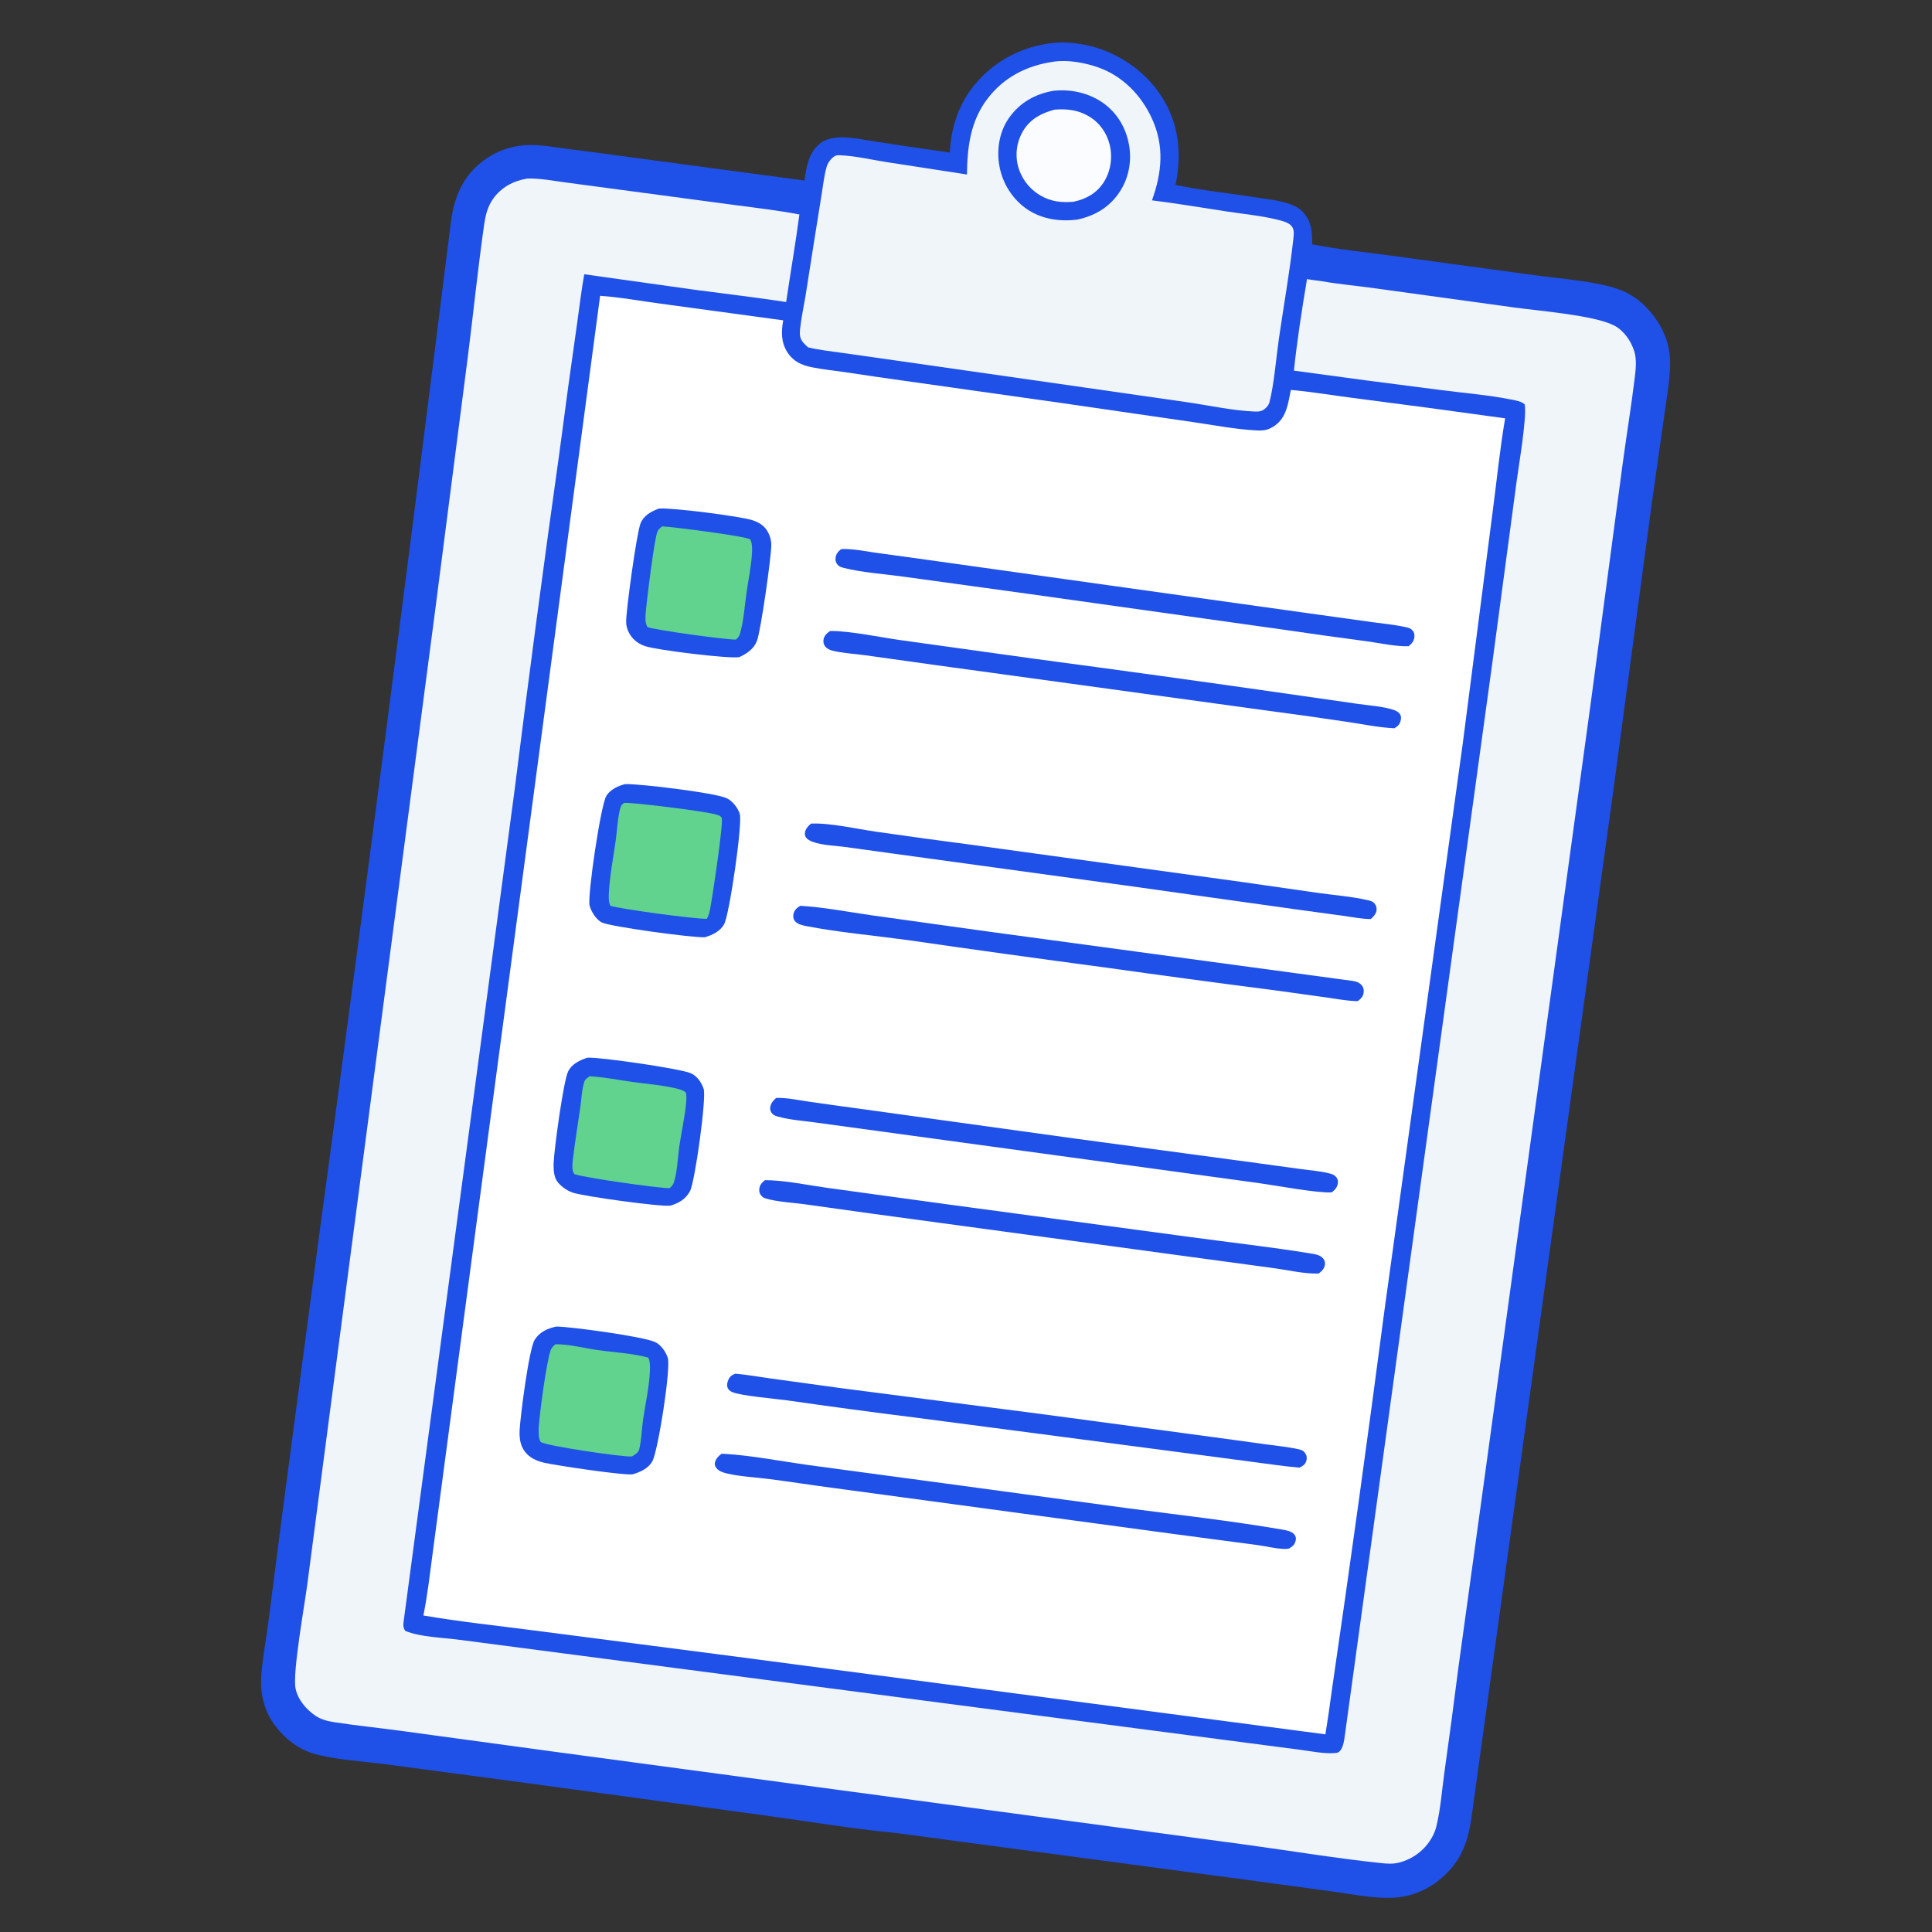 <svg width="102" height="102" viewBox="0 0 102 102" fill="none" xmlns="http://www.w3.org/2000/svg">
<rect x="0" y="0" width="102" height="102" fill="#333333" stroke="none"/>
<path d="M55.648 2.261C56.182 2.209 56.746 2.261 57.271 2.364C58.866 2.677 60.364 3.647 61.267 5.006C62.247 6.48 62.403 8.062 62.064 9.761C63.438 10.054 64.885 10.198 66.277 10.417C66.851 10.507 67.462 10.566 68.017 10.745C68.305 10.837 68.563 10.961 68.775 11.181C69.249 11.674 69.285 12.255 69.276 12.9C70.622 13.162 72.013 13.302 73.374 13.488L81.031 14.53C82.295 14.704 84.301 14.853 85.455 15.272C86.206 15.544 86.812 16.03 87.292 16.663C87.877 17.435 88.19 18.263 88.172 19.238C88.156 20.131 87.986 21.064 87.862 21.951L87.191 26.684L85.16 41.858L77.707 95.817C77.503 97.347 77.094 98.417 75.83 99.373C75.744 99.437 75.656 99.498 75.565 99.555C75.474 99.612 75.381 99.665 75.286 99.715C75.191 99.765 75.094 99.812 74.996 99.854C74.897 99.897 74.797 99.935 74.696 99.97C74.594 100.005 74.492 100.036 74.388 100.063C74.284 100.09 74.179 100.113 74.074 100.131C73.968 100.151 73.862 100.166 73.755 100.176C73.648 100.187 73.541 100.193 73.434 100.196C72.409 100.221 71.334 99.998 70.319 99.857L65.585 99.216L47.276 96.77C47.26 96.769 47.244 96.768 47.228 96.766C44.929 96.543 42.622 96.152 40.332 95.84L27.065 94.037L20.301 93.137C19.12 92.984 17.649 92.905 16.537 92.577C15.743 92.343 15.05 91.788 14.55 91.14C13.994 90.423 13.747 89.537 13.787 88.637C13.83 87.655 14.04 86.642 14.166 85.663L14.906 79.904L16.887 64.945C19.284 47.235 21.587 29.512 23.797 11.777C23.972 10.432 24.4 9.334 25.511 8.49C25.59 8.43 25.672 8.372 25.756 8.318C25.84 8.264 25.925 8.213 26.013 8.165C26.1 8.117 26.189 8.072 26.28 8.031C26.37 7.989 26.463 7.951 26.556 7.916C26.649 7.881 26.744 7.849 26.84 7.821C26.936 7.793 27.032 7.768 27.13 7.747C27.227 7.726 27.325 7.709 27.424 7.695C27.523 7.681 27.622 7.67 27.722 7.663C28.481 7.617 29.271 7.77 30.023 7.867C31.132 8.008 32.239 8.155 33.346 8.309L42.472 9.531C42.584 8.789 42.673 8.075 43.301 7.569C43.576 7.348 43.98 7.263 44.325 7.252C44.971 7.231 45.682 7.396 46.323 7.491C47.596 7.686 48.87 7.873 50.145 8.052C50.207 6.766 50.597 5.536 51.414 4.525C52.479 3.207 53.973 2.434 55.648 2.261Z" fill="#1F50E8"/>
<path d="M55.64 3.254C56.398 3.148 57.292 3.311 58.008 3.568C59.276 4.024 60.247 5.025 60.808 6.239C61.482 7.695 61.349 9.105 60.818 10.577C62.144 10.741 63.469 10.969 64.791 11.168C65.672 11.302 66.601 11.39 67.465 11.604C67.694 11.661 68.013 11.74 68.176 11.92C68.352 12.116 68.305 12.403 68.279 12.641C68.088 14.39 67.77 16.141 67.519 17.884C67.377 18.867 67.264 20.307 67.022 21.232C66.982 21.387 66.875 21.511 66.749 21.607C66.6 21.72 66.451 21.734 66.269 21.728C65.099 21.686 63.879 21.411 62.717 21.242L55.919 20.266L47.346 19.04L44.499 18.635C43.886 18.548 43.261 18.484 42.659 18.337C42.564 18.247 42.463 18.157 42.381 18.055C42.214 17.846 42.213 17.61 42.241 17.357C42.306 16.772 42.434 16.183 42.531 15.602L42.98 12.748L43.379 10.252C43.456 9.777 43.51 9.27 43.642 8.809C43.701 8.6 43.849 8.403 44.021 8.273C44.135 8.187 44.224 8.194 44.361 8.199C45.151 8.228 46.001 8.431 46.784 8.554L51.051 9.212C51.066 7.78 51.23 6.409 52.121 5.23C53.001 4.067 54.216 3.456 55.64 3.254Z" fill="#EFF5F9"/>
<path d="M55.617 4.794C56.466 4.7 57.364 4.879 58.089 5.336C58.868 5.827 59.379 6.597 59.576 7.493C59.773 8.383 59.631 9.323 59.136 10.094C58.602 10.926 57.828 11.387 56.877 11.594C55.962 11.707 55.019 11.577 54.241 11.057C53.472 10.542 52.937 9.698 52.768 8.791C52.605 7.92 52.754 6.957 53.27 6.226C53.842 5.415 54.651 4.959 55.617 4.794Z" fill="#1F50E8"/>
<path d="M55.678 5.788C56.327 5.738 56.908 5.8 57.484 6.139C58.042 6.467 58.424 7 58.582 7.626C58.749 8.289 58.646 9.033 58.278 9.612C57.903 10.202 57.337 10.514 56.67 10.653C56.049 10.703 55.504 10.649 54.954 10.334C54.916 10.312 54.88 10.29 54.844 10.267C54.808 10.245 54.772 10.221 54.738 10.196C54.703 10.171 54.669 10.146 54.635 10.119C54.601 10.093 54.569 10.066 54.536 10.037C54.504 10.009 54.473 9.98 54.442 9.951C54.411 9.921 54.381 9.891 54.352 9.86C54.323 9.828 54.294 9.797 54.267 9.764C54.239 9.731 54.212 9.698 54.186 9.664C54.16 9.63 54.135 9.596 54.111 9.561C54.087 9.525 54.063 9.49 54.041 9.453C54.018 9.417 53.997 9.38 53.976 9.343C53.956 9.305 53.936 9.267 53.917 9.229C53.898 9.19 53.881 9.152 53.864 9.112C53.847 9.073 53.831 9.033 53.817 8.993C53.802 8.953 53.788 8.913 53.775 8.872C53.763 8.831 53.751 8.79 53.74 8.749C53.731 8.71 53.722 8.671 53.714 8.631C53.707 8.592 53.7 8.553 53.694 8.513C53.688 8.473 53.684 8.434 53.68 8.394C53.676 8.354 53.673 8.314 53.672 8.274C53.67 8.234 53.669 8.194 53.669 8.154C53.669 8.114 53.67 8.074 53.672 8.034C53.675 7.994 53.678 7.954 53.682 7.914C53.686 7.874 53.691 7.834 53.697 7.795C53.703 7.755 53.71 7.716 53.718 7.676C53.726 7.637 53.735 7.598 53.745 7.559C53.755 7.52 53.766 7.482 53.778 7.444C53.789 7.405 53.802 7.367 53.816 7.33C53.83 7.292 53.844 7.255 53.86 7.218C53.875 7.181 53.892 7.144 53.909 7.108C53.926 7.072 53.944 7.037 53.964 7.001C53.983 6.966 54.002 6.931 54.023 6.897C54.403 6.275 54.997 5.967 55.678 5.788Z" fill="#FAFCFF"/>
<path d="M27.837 9.427C28.483 9.404 29.169 9.54 29.809 9.625L32.868 10.034L38.649 10.806C39.832 10.966 41.032 11.097 42.205 11.323C41.998 12.867 41.733 14.405 41.505 15.946C39.944 15.705 38.371 15.524 36.805 15.315L30.846 14.48C30.688 15.345 30.591 16.229 30.465 17.099C30.146 19.317 29.843 21.538 29.553 23.761C28.712 29.741 27.916 35.726 27.167 41.718L21.321 85.522C21.291 85.737 21.262 85.922 21.4 86.106C22.212 86.431 23.309 86.452 24.176 86.563L28.572 87.137L49.659 89.897L64.608 91.853L68.588 92.373C69.188 92.447 69.883 92.6 70.485 92.552C70.621 92.541 70.684 92.521 70.768 92.412C70.924 92.206 70.964 91.885 70.999 91.635L78.782 35.037L80.059 25.494C80.178 24.581 80.618 22.067 80.497 21.349C80.336 21.195 80.042 21.145 79.828 21.102C78.602 20.854 77.31 20.752 76.067 20.592C73.48 20.265 70.895 19.924 68.312 19.568C68.482 17.96 68.735 16.328 69.004 14.733C69.245 14.78 69.492 14.805 69.735 14.838C70.677 15.007 71.651 15.088 72.601 15.222L79.962 16.236C81.266 16.415 84.186 16.646 85.222 17.186C85.737 17.455 86.114 18.006 86.283 18.552C86.415 18.979 86.362 19.481 86.309 19.919C86.122 21.472 85.864 23.019 85.657 24.57L83.999 37.001L78.475 77.3L76.994 88.057C76.757 89.928 76.507 91.798 76.245 93.666C76.12 94.573 76.05 95.538 75.833 96.424C75.782 96.633 75.701 96.829 75.594 97.016C75.571 97.057 75.547 97.097 75.522 97.136C75.497 97.176 75.471 97.215 75.444 97.253C75.417 97.291 75.389 97.328 75.36 97.365C75.331 97.402 75.301 97.438 75.27 97.473C75.239 97.508 75.208 97.542 75.175 97.576C75.143 97.609 75.109 97.642 75.075 97.674C75.041 97.706 75.006 97.737 74.97 97.767C74.934 97.797 74.898 97.826 74.861 97.855C74.823 97.883 74.785 97.91 74.747 97.937C74.708 97.963 74.669 97.988 74.629 98.013C74.589 98.037 74.549 98.061 74.508 98.083C74.467 98.105 74.425 98.126 74.383 98.147C74.341 98.167 74.298 98.186 74.255 98.204C74.212 98.222 74.168 98.239 74.124 98.255C74.08 98.271 74.036 98.286 73.991 98.299C73.947 98.313 73.901 98.325 73.856 98.337C73.544 98.416 73.257 98.398 72.941 98.365C70.568 98.117 68.203 97.721 65.837 97.399L51.348 95.45L29.571 92.524L21.127 91.375C19.968 91.218 18.799 91.102 17.645 90.923C17.303 90.87 16.962 90.786 16.669 90.593C16.173 90.264 15.713 89.723 15.601 89.128C15.442 88.285 16.083 84.726 16.227 83.623L17.936 70.593L22.957 32.359L24.712 18.734C25 16.445 25.234 14.145 25.56 11.861C25.63 11.376 25.737 10.92 26.023 10.511C26.456 9.89 27.104 9.546 27.837 9.427Z" fill="#EFF5F9"/>
<path d="M31.683 15.618C32.749 15.69 33.835 15.895 34.896 16.035L41.35 16.912C41.246 17.484 41.231 18.057 41.552 18.57C41.867 19.075 42.301 19.276 42.861 19.389C43.427 19.504 44.008 19.561 44.579 19.644C45.609 19.8 46.64 19.95 47.672 20.094L56.073 21.281L62.928 22.276C64.052 22.435 65.211 22.668 66.344 22.724C66.738 22.744 66.978 22.702 67.313 22.466C67.929 22.031 68.013 21.269 68.15 20.586C69.23 20.68 70.318 20.868 71.394 21.005C74.086 21.35 76.776 21.71 79.463 22.086C79.189 23.695 79.025 25.338 78.812 26.957L77.225 39.263L73.09 69.197C72.209 75.925 71.278 82.647 70.297 89.362C70.202 90.098 70.094 90.832 69.974 91.565L38.719 87.443L28.192 86.08C26.249 85.827 24.283 85.62 22.352 85.29C22.568 84.241 22.688 83.153 22.83 82.092L23.467 77.301L25.295 63.544L31.683 15.618Z" fill="white"/>
<path d="M40.38 62.306C41.457 62.312 42.618 62.567 43.691 62.715L50.065 63.59L62.889 65.316C64.985 65.6 67.1 65.835 69.187 66.175C69.419 66.213 69.672 66.242 69.839 66.423C69.929 66.52 69.968 66.631 69.949 66.765C69.919 66.985 69.792 67.102 69.625 67.232C69.607 67.234 69.588 67.236 69.57 67.236C68.844 67.254 68.032 67.059 67.308 66.96L62.614 66.324L46.062 64.078L42.462 63.577C41.812 63.49 41.077 63.457 40.447 63.28C40.345 63.252 40.276 63.214 40.205 63.138C40.11 63.037 40.071 62.914 40.086 62.776C40.11 62.55 40.22 62.449 40.38 62.306Z" fill="#1F50E8"/>
<path d="M40.974 57.968C41.01 57.966 41.045 57.964 41.081 57.964C41.607 57.962 42.165 58.085 42.686 58.159C43.61 58.293 44.535 58.422 45.461 58.546L56.792 60.116L66.062 61.363L68.682 61.722C69.172 61.79 69.694 61.826 70.173 61.946C70.322 61.983 70.447 62.024 70.548 62.148C70.628 62.247 70.65 62.355 70.63 62.48C70.594 62.7 70.477 62.819 70.309 62.951C69.554 62.998 67.352 62.586 66.469 62.463L57.822 61.279L46.37 59.715L42.997 59.255C42.363 59.168 41.683 59.123 41.068 58.949C40.974 58.923 40.855 58.885 40.786 58.812C40.699 58.721 40.649 58.611 40.661 58.484C40.682 58.26 40.816 58.112 40.974 57.968Z" fill="#1F50E8"/>
<path d="M42.816 43.483C43.798 43.432 45.234 43.763 46.243 43.909C47.963 44.155 49.685 44.391 51.409 44.616L65.526 46.558L69.657 47.151C70.486 47.265 71.356 47.331 72.171 47.517C72.289 47.544 72.455 47.574 72.541 47.669C72.634 47.77 72.68 47.873 72.678 48.011C72.677 48.224 72.519 48.388 72.373 48.52C72.359 48.521 72.345 48.521 72.331 48.521C71.888 48.515 71.422 48.42 70.983 48.36L68.475 48.018L59.42 46.748L47.245 45.078L44.57 44.71C44.04 44.639 43.412 44.629 42.91 44.445C42.79 44.401 42.635 44.328 42.558 44.22C42.505 44.145 42.486 44.071 42.494 43.982C42.512 43.77 42.664 43.614 42.816 43.483Z" fill="#1F50E8"/>
<path d="M42.248 47.822C43.502 47.895 44.783 48.147 46.028 48.325L52.329 49.203L71.395 51.785C71.575 51.81 71.748 51.859 71.874 51.998C71.985 52.119 72.014 52.257 71.993 52.416C71.967 52.617 71.833 52.746 71.678 52.857C71.659 52.856 71.64 52.856 71.621 52.855C71.08 52.837 70.532 52.731 69.995 52.656L67.288 52.281C64.28 51.895 61.273 51.49 58.27 51.068C54.812 50.609 51.356 50.129 47.903 49.629C46.181 49.394 44.255 49.221 42.577 48.895C42.366 48.854 42.094 48.797 41.957 48.614C41.875 48.504 41.864 48.375 41.895 48.246C41.946 48.035 42.069 47.93 42.248 47.822Z" fill="#1F50E8"/>
<path d="M38.094 76.753C38.147 76.752 38.199 76.753 38.251 76.756C39.638 76.834 41.292 77.156 42.697 77.35L50.474 78.396L59.624 79.639C62.293 79.986 64.986 80.292 67.64 80.745C67.868 80.784 68.187 80.829 68.34 81.019C68.415 81.113 68.432 81.217 68.405 81.335C68.354 81.555 68.237 81.645 68.052 81.756C68.021 81.761 67.965 81.772 67.93 81.774C67.469 81.795 66.877 81.635 66.412 81.575L61.923 80.981L44.119 78.574C42.938 78.42 41.761 78.234 40.581 78.083C39.871 77.992 39.091 77.957 38.398 77.797C38.217 77.756 37.984 77.685 37.853 77.543C37.776 77.46 37.724 77.364 37.741 77.246C37.772 77.031 37.93 76.875 38.094 76.753Z" fill="#1F50E8"/>
<path d="M38.825 72.523C39.434 72.576 40.049 72.688 40.656 72.772L44.401 73.287L55.103 74.67L64.059 75.874L66.888 76.261C67.453 76.338 68.04 76.393 68.596 76.522C68.763 76.561 68.85 76.619 68.937 76.772C69.004 76.891 69.004 77.029 68.958 77.156C68.891 77.337 68.768 77.403 68.605 77.484C67.77 77.414 66.933 77.283 66.102 77.177L61.158 76.524L48.382 74.849C46.102 74.564 43.825 74.258 41.55 73.931C40.914 73.845 39.094 73.69 38.657 73.494C38.542 73.443 38.446 73.367 38.407 73.242C38.367 73.113 38.4 72.968 38.453 72.849C38.536 72.662 38.642 72.592 38.825 72.523Z" fill="#1F50E8"/>
<path d="M43.82 33.317C43.86 33.315 43.899 33.313 43.939 33.314C44.953 33.325 46.46 33.642 47.509 33.791L54.643 34.784C59.093 35.376 63.54 35.991 67.984 36.63L71.707 37.164C72.3 37.251 72.986 37.288 73.554 37.472C73.679 37.512 73.806 37.566 73.89 37.673C73.973 37.778 73.98 37.893 73.953 38.019C73.905 38.245 73.806 38.332 73.62 38.449C72.808 38.413 71.945 38.231 71.139 38.113C69.686 37.894 68.232 37.69 66.775 37.499L49.468 35.123L45.677 34.594C45.111 34.515 44.481 34.486 43.93 34.347C43.791 34.311 43.652 34.241 43.562 34.125C43.484 34.024 43.457 33.898 43.477 33.773C43.512 33.552 43.648 33.441 43.82 33.317Z" fill="#1F50E8"/>
<path d="M44.406 28.992C44.448 28.989 44.49 28.986 44.533 28.985C45.074 28.979 45.639 29.098 46.175 29.173L48.911 29.55L58.845 30.944L69.2 32.394L72.462 32.848C73.05 32.929 73.664 32.983 74.242 33.117C74.378 33.149 74.474 33.17 74.57 33.281C74.663 33.387 74.689 33.495 74.672 33.631C74.643 33.863 74.541 33.973 74.366 34.118C73.677 34.138 72.898 33.958 72.21 33.864C70.678 33.661 69.149 33.447 67.62 33.223L54.433 31.372L47.731 30.449C46.702 30.305 45.53 30.232 44.537 29.98C44.408 29.948 44.309 29.916 44.218 29.812C44.129 29.712 44.097 29.59 44.113 29.458C44.139 29.239 44.242 29.127 44.406 28.992Z" fill="#1F50E8"/>
<path d="M34.786 26.85C35.455 26.791 39.055 27.254 39.701 27.457C40.095 27.582 40.39 27.77 40.573 28.149C40.666 28.342 40.72 28.544 40.721 28.758C40.725 29.388 40.169 33.285 39.965 33.828C39.798 34.27 39.435 34.502 39.029 34.694C38.471 34.787 34.688 34.325 34.053 34.111C33.668 33.981 33.362 33.731 33.184 33.361C33.102 33.19 33.056 33.009 33.057 32.819C33.059 32.178 33.614 28.119 33.821 27.622C33.997 27.202 34.385 27.002 34.786 26.85Z" fill="#1F50E8"/>
<path d="M34.952 27.789C35.449 27.805 39.349 28.303 39.613 28.476C39.715 28.695 39.714 28.949 39.702 29.188C39.665 29.872 39.515 30.588 39.417 31.268C39.314 31.981 39.267 32.778 39.065 33.465C39.024 33.604 38.957 33.673 38.851 33.767C38.318 33.775 34.627 33.271 34.184 33.108C34.052 32.901 34.071 32.587 34.09 32.351C34.134 31.783 34.548 28.387 34.715 28.052C34.771 27.94 34.858 27.868 34.952 27.789Z" fill="#62D28F"/>
<path d="M29.372 70.035C30.152 70.042 33.958 70.561 34.586 70.854C34.898 71 35.15 71.365 35.255 71.686C35.43 72.218 34.743 76.601 34.441 77.147C34.225 77.536 33.79 77.726 33.382 77.84C32.813 77.885 29.408 77.374 28.759 77.232C28.551 77.186 28.347 77.12 28.16 77.018C27.819 76.832 27.582 76.544 27.486 76.166C27.43 75.945 27.422 75.711 27.434 75.485C27.473 74.779 27.923 71.216 28.232 70.729C28.494 70.318 28.911 70.132 29.372 70.035Z" fill="#1F50E8"/>
<path d="M29.323 70.97C30.027 70.96 30.825 71.171 31.531 71.273C32.407 71.4 33.376 71.442 34.226 71.674C34.328 71.893 34.322 72.15 34.312 72.386C34.277 73.235 34.07 74.126 33.949 74.97C33.878 75.469 33.869 76.016 33.75 76.503C33.7 76.709 33.528 76.789 33.36 76.893C32.928 76.944 28.775 76.325 28.558 76.134C28.414 76.008 28.431 75.52 28.444 75.331C28.498 74.537 28.845 71.948 29.068 71.293C29.116 71.153 29.214 71.066 29.323 70.97Z" fill="#62D28F"/>
<path d="M31.004 55.841C31.652 55.8 35.911 56.416 36.463 56.658C36.807 56.81 37.03 57.139 37.15 57.489C37.307 57.952 36.686 62.43 36.426 62.892C36.185 63.318 35.853 63.512 35.397 63.651C34.882 63.724 30.765 63.155 30.218 62.959C29.902 62.846 29.473 62.549 29.337 62.23C29.229 61.978 29.22 61.664 29.23 61.395C29.256 60.678 29.738 57.129 29.986 56.587C30.174 56.175 30.6 55.98 31.004 55.841Z" fill="#1F50E8"/>
<path d="M31.127 56.821C31.883 56.862 32.667 57.021 33.419 57.125C34.176 57.23 34.983 57.29 35.725 57.47C35.899 57.513 36.074 57.56 36.211 57.681C36.244 57.835 36.243 57.976 36.231 58.132C36.171 58.915 35.987 59.697 35.871 60.474C35.776 61.112 35.772 61.814 35.576 62.429C35.532 62.567 35.457 62.637 35.349 62.73C34.739 62.729 30.814 62.176 30.322 61.986C30.169 61.785 30.223 61.389 30.253 61.143C30.364 60.231 30.512 59.32 30.644 58.411C30.703 58.005 30.718 57.475 30.855 57.094C30.901 56.965 31.023 56.902 31.127 56.821Z" fill="#62D28F"/>
<path d="M33.006 41.397C33.782 41.375 37.783 41.855 38.375 42.146C38.675 42.294 38.951 42.644 39.053 42.96C39.216 43.468 38.508 48.283 38.233 48.789C38.026 49.169 37.605 49.372 37.206 49.482C36.591 49.517 32.178 48.919 31.764 48.698C31.469 48.541 31.206 48.122 31.127 47.805C31.005 47.321 31.715 42.48 32.018 42.008C32.233 41.673 32.633 41.49 33.006 41.397Z" fill="#1F50E8"/>
<path d="M32.948 42.388C33.434 42.355 37.281 42.836 37.799 43.001C37.913 43.038 38.057 43.064 38.103 43.187C38.207 43.461 37.574 47.608 37.477 48.071C37.442 48.232 37.399 48.364 37.318 48.508C36.746 48.531 32.711 47.991 32.223 47.82C32.119 47.611 32.135 47.317 32.148 47.087C32.199 46.181 32.386 45.248 32.51 44.348C32.586 43.803 32.606 43.169 32.754 42.644C32.793 42.508 32.845 42.478 32.948 42.388Z" fill="#62D28F"/>
</svg>

